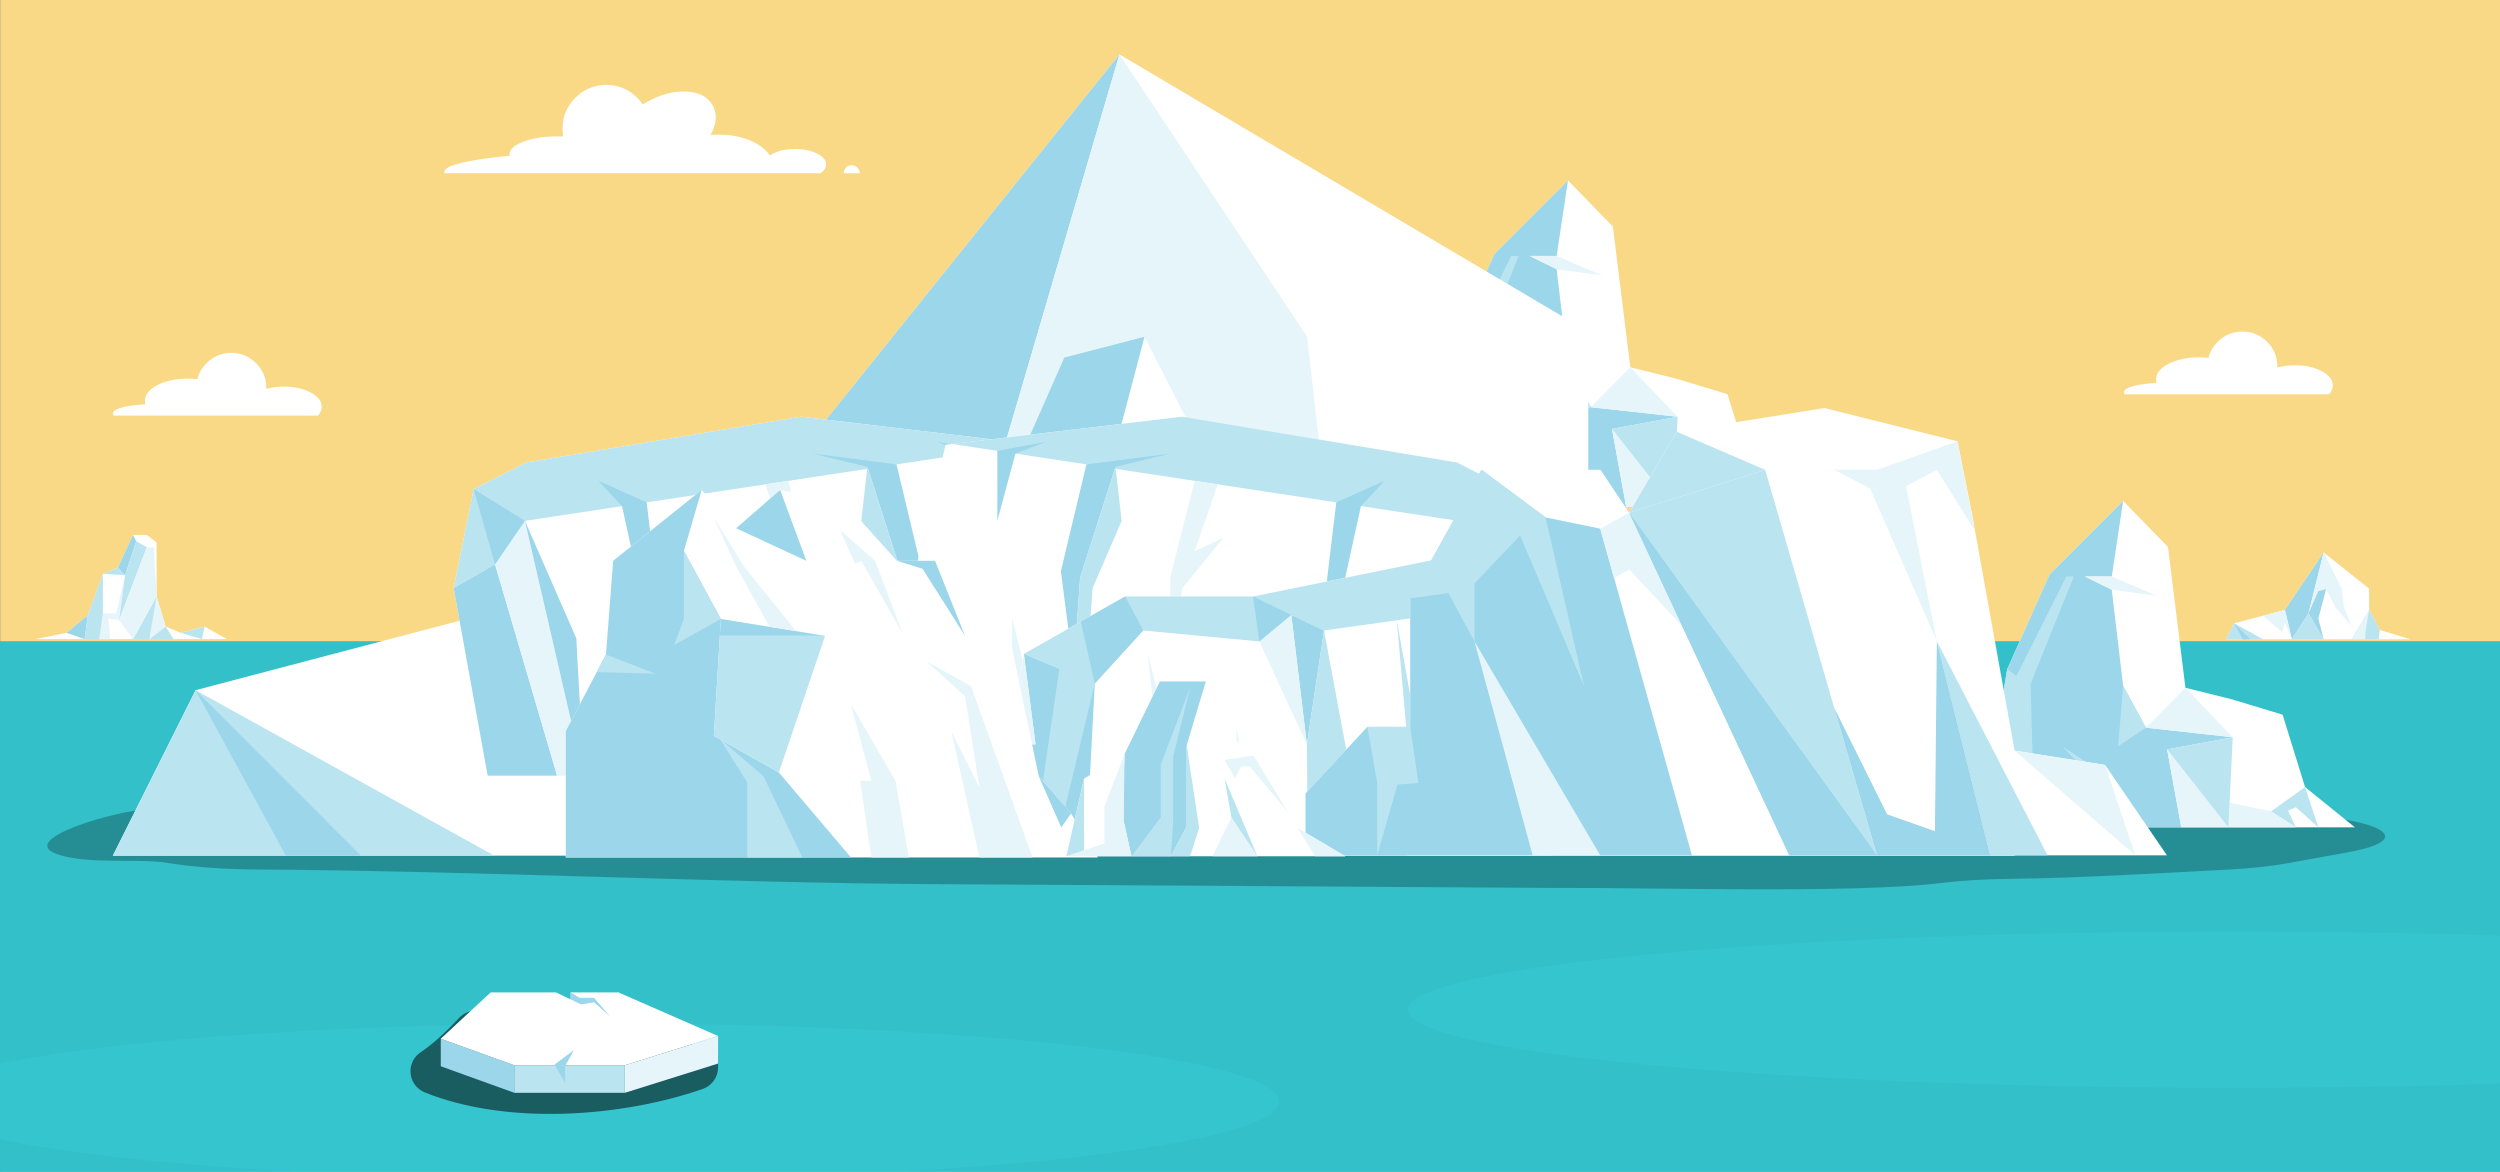 <?xml version="1.0" encoding="utf-8"?>
<!-- Generator: Adobe Illustrator 25.4.1, SVG Export Plug-In . SVG Version: 6.00 Build 0)  -->
<svg version="1.1" id="Layer_1" xmlns="http://www.w3.org/2000/svg" xmlns:xlink="http://www.w3.org/1999/xlink" x="0px" y="0px"
	 viewBox="0 0 1920 900" style="enable-background:new 0 0 1920 900;" xml:space="preserve">
<rect x="0" y="0" width="1920" height="900" fill="#808080" stroke="none"/>
<style type="text/css">
	.st0{fill:#F9D986;}
	.st1{fill:#FFFFFF;}
	.st2{fill:#33C0C9;}
	.st3{opacity:0.1;fill:#40F2FF;}
	.st4{fill:#BBE4F1;}
	.st5{fill:#9BD6EA;}
	.st6{fill:#E6F5FA;}
	.st7{opacity:0.5;fill:#195D61;}
	.st8{fill:#195D61;}
</style>
<rect x="0.19" y="-1.31" class="st0" width="1920" height="902.23"/>
<g transform="matrix( 1, 0, 0, 1, 61.2,-104.95) ">
	<g>
		<g id="Layer6_4_FILL_00000125589061915059083400000012511974465772797612_">
			<path class="st1" d="M97.47,383.81c-3.6,3.62-5.96,7.74-7.1,12.35c-2.4-0.27-4.91-0.4-7.55-0.4c-9.03,0-16.75,1.65-23.15,4.95
				c-6.37,3.33-9.55,7.33-9.55,12c0,0.96,0.13,1.9,0.4,2.8c-6.34,0.19-11.88,0.86-16.6,2c-5.63,1.4-8.45,3.08-8.45,5.05
				c0,0.54,0.2,1.06,0.6,1.55h156.9c1.93-2.05,2.9-4.32,2.9-6.8c0-4.27-2.83-7.92-8.5-10.95c-5.67-3-12.5-4.5-20.5-4.5
				c-4.97,0-9.49,0.57-13.55,1.7c0-0.24,0-0.49,0-0.75c0-7.4-2.63-13.73-7.9-19c-5.23-5.23-11.55-7.85-18.95-7.85
				S102.73,378.57,97.47,383.81z"/>
		</g>
	</g>
</g>
<g transform="matrix( 1, 0, 0, 1, 61.2,-104.95) ">
	<g>
		<g id="Layer6_4_FILL_1_">
			<path class="st1" d="M1642,367.44c-3.6,3.62-5.96,7.74-7.1,12.35c-2.4-0.27-4.91-0.4-7.55-0.4c-9.03,0-16.75,1.65-23.15,4.95
				c-6.37,3.33-9.55,7.33-9.55,12c0,0.96,0.13,1.9,0.4,2.8c-6.34,0.19-11.88,0.86-16.6,2c-5.63,1.4-8.45,3.08-8.45,5.05
				c0,0.54,0.2,1.06,0.6,1.55h156.9c1.93-2.05,2.9-4.32,2.9-6.8c0-4.27-2.83-7.92-8.5-10.95c-5.67-3-12.5-4.5-20.5-4.5
				c-4.97,0-9.49,0.57-13.55,1.7c0-0.24,0-0.49,0-0.75c0-7.4-2.63-13.73-7.9-19c-5.23-5.23-11.55-7.85-18.95-7.85
				S1647.26,362.2,1642,367.44z"/>
		</g>
	</g>
</g>
<g transform="matrix( 1, 0, 0, 1, -272.65,-83.25) ">
	<g>
		<g id="Layer6_5_FILL_00000053525383517031356990000017120514456890894773_">
			<path class="st1" d="M920.58,216.33h12.4c0-1.7-0.62-3.17-1.85-4.4c-1.2-1.2-2.65-1.8-4.35-1.8s-3.17,0.6-4.4,1.8
				C921.18,213.17,920.58,214.63,920.58,216.33 M768.88,161.93c-0.87,0.5-1.72,1.02-2.55,1.55c-1.23-1.8-2.67-3.52-4.3-5.15
				c-6.57-6.57-14.48-9.85-23.75-9.85c-9.27,0-17.18,3.28-23.75,9.85c-6.57,6.57-9.85,14.48-9.85,23.75c0,2.07,0.17,4.07,0.5,6
				c-1.5-0.07-3.03-0.1-4.6-0.1c-10.1,0-18.73,1.35-25.9,4.05c-7.13,2.7-10.7,5.97-10.7,9.8c0,0.36,0.03,0.71,0.1,1.05
				c-5.37,0.5-10.52,1.07-15.45,1.7c-23.17,2.97-34.75,6.55-34.75,10.75c0,0.34,0.07,0.67,0.2,1h288.6c2.93-1.98,4.4-4.26,4.4-6.85
				c0-3.27-2.33-6.05-7-8.35c-4.63-2.3-10.23-3.45-16.8-3.45c-6.57,0-12.18,1.15-16.85,3.45c-0.98,0.48-1.86,0.98-2.65,1.5
				c-1.98-3.21-5.16-6.12-9.55-8.75c-8.07-4.8-17.82-7.2-29.25-7.2c-2.26,0-4.46,0.08-6.6,0.25c0.04-0.02,0.08-0.06,0.1-0.1
				c4.67-8.8,5.12-16.45,1.35-22.95c-3.73-6.5-10.58-9.93-20.55-10.3C789.35,153.18,779.21,155.97,768.88,161.93z"/>
		</g>
	</g>
</g>
<g transform="matrix( 1, 0, 0, 1, 61.2,-104.95) ">
	<g>
		<g id="Layer6_4_FILL_3_">
			<path class="st1" d="M97.47,1414.14c-3.6,3.62-5.96,7.74-7.1,12.35c-2.4-0.27-4.91-0.4-7.55-0.4c-9.03,0-16.75,1.65-23.15,4.95
				c-6.37,3.33-9.55,7.33-9.55,12c0,0.96,0.13,1.9,0.4,2.8c-6.34,0.19-11.88,0.86-16.6,2c-5.63,1.4-8.45,3.08-8.45,5.05
				c0,0.54,0.2,1.06,0.6,1.55h156.9c1.93-2.05,2.9-4.32,2.9-6.8c0-4.27-2.83-7.92-8.5-10.95c-5.67-3-12.5-4.5-20.5-4.5
				c-4.97,0-9.49,0.57-13.55,1.7c0-0.24,0-0.49,0-0.75c0-7.4-2.63-13.73-7.9-19c-5.23-5.23-11.55-7.85-18.95-7.85
				S102.73,1408.91,97.47,1414.14z"/>
		</g>
	</g>
</g>
<g transform="matrix( 1, 0, 0, 1, 61.2,-104.95) ">
	<g>
		<g id="Layer6_4_FILL_2_">
			<path class="st1" d="M1642,1397.77c-3.6,3.62-5.96,7.74-7.1,12.35c-2.4-0.27-4.91-0.4-7.55-0.4c-9.03,0-16.75,1.65-23.15,4.95
				c-6.37,3.33-9.55,7.33-9.55,12c0,0.96,0.13,1.9,0.4,2.8c-6.34,0.19-11.88,0.86-16.6,2c-5.63,1.4-8.45,3.08-8.45,5.05
				c0,0.54,0.2,1.06,0.6,1.55h156.9c1.93-2.05,2.9-4.32,2.9-6.8c0-4.27-2.83-7.92-8.5-10.95c-5.67-3-12.5-4.5-20.5-4.5
				c-4.97,0-9.49,0.57-13.55,1.7c0-0.24,0-0.49,0-0.75c0-7.4-2.63-13.73-7.9-19c-5.23-5.23-11.55-7.85-18.95-7.85
				S1647.26,1392.54,1642,1397.77z"/>
		</g>
	</g>
</g>
<g transform="matrix( 1, 0, 0, 1, -272.65,-83.25) ">
	<g>
		<g id="Layer6_5_FILL_1_">
			<path class="st1" d="M920.58,1246.67h12.4c0-1.7-0.62-3.17-1.85-4.4c-1.2-1.2-2.65-1.8-4.35-1.8s-3.17,0.6-4.4,1.8
				C921.18,1243.51,920.58,1244.97,920.58,1246.67 M768.88,1192.27c-0.87,0.5-1.72,1.02-2.55,1.55c-1.23-1.8-2.67-3.52-4.3-5.15
				c-6.57-6.57-14.48-9.85-23.75-9.85c-9.27,0-17.18,3.28-23.75,9.85c-6.57,6.57-9.85,14.48-9.85,23.75c0,2.07,0.17,4.07,0.5,6
				c-1.5-0.07-3.03-0.1-4.6-0.1c-10.1,0-18.73,1.35-25.9,4.05c-7.13,2.7-10.7,5.97-10.7,9.8c0,0.36,0.03,0.71,0.1,1.05
				c-5.37,0.5-10.52,1.07-15.45,1.7c-23.17,2.97-34.75,6.55-34.75,10.75c0,0.34,0.07,0.67,0.2,1h288.6c2.93-1.98,4.4-4.26,4.4-6.85
				c0-3.27-2.33-6.05-7-8.35c-4.63-2.3-10.23-3.45-16.8-3.45c-6.57,0-12.18,1.15-16.85,3.45c-0.98,0.48-1.86,0.98-2.65,1.5
				c-1.98-3.21-5.16-6.12-9.55-8.75c-8.07-4.8-17.82-7.2-29.25-7.2c-2.26,0-4.46,0.08-6.6,0.25c0.04-0.02,0.08-0.06,0.1-0.1
				c4.67-8.8,5.12-16.45,1.35-22.95c-3.73-6.5-10.58-9.93-20.55-10.3C789.35,1183.52,779.21,1186.31,768.88,1192.27z"/>
		</g>
	</g>
</g>
<g>
	<rect y="492.45" class="st2" width="1920" height="407.55"/>
</g>
<g>
	<rect y="1522.79" class="st2" width="1920" height="407.55"/>
</g>
<ellipse class="st3" cx="458.25" cy="845.96" rx="524.2" ry="60.07"/>
<ellipse class="st3" cx="1714.75" cy="775.42" rx="633.8" ry="60.07"/>
<ellipse class="st3" cx="458.25" cy="1876.3" rx="524.2" ry="60.07"/>
<ellipse class="st3" cx="1714.75" cy="1805.76" rx="633.8" ry="60.07"/>
<g>
	<polygon class="st1" points="174.46,490.86 157.1,481.22 138.79,486.04 127.22,481.22 120.28,458.08 120.28,416.62 112.76,410.84 
		102.15,410.84 90.58,435.9 79.01,440.72 67.44,472.54 51.05,486.04 26.95,490.86 	"/>
	<polygon class="st4" points="79.01,440.72 96.06,441.78 90.58,435.9 	"/>
	<polygon class="st5" points="96.06,441.78 104.68,415.7 102.15,410.84 90.58,435.9 	"/>
	<polygon class="st5" points="67.44,472.54 65,490.86 51.05,486.04 	"/>
	<polygon class="st6" points="96.06,441.78 89.21,471.07 79.01,471.07 76.27,490.86 84.61,490.86 83.24,474.72 91.42,476.38 	"/>
	<polygon class="st4" points="104.68,415.7 112.75,420.34 91.42,476.38 96.06,441.78 	"/>
	<polygon class="st6" points="120.28,458.08 114.74,490.86 127.22,481.22 	"/>
	<polygon class="st4" points="120.28,458.08 102.09,490.86 114.74,490.86 	"/>
	<polygon class="st6" points="112.75,420.34 118.04,420.34 120.28,458.08 102.09,490.86 91.42,476.38 	"/>
	<polygon class="st4" points="79.01,440.72 79.01,471.07 76.27,490.86 65,490.86 67.44,472.54 	"/>
	<polygon class="st4" points="138.79,486.04 155.19,490.86 157.1,481.22 	"/>
	<polygon class="st4" points="127.22,481.22 133.31,490.86 114.74,490.86 	"/>
</g>
<g>
	<polygon class="st1" points="1851.27,491 1827.67,483.81 1819.46,468.42 1819.46,452.01 1784.58,424.3 1754.82,468.42 
		1715.83,478.68 1709.68,491 	"/>
	<polygon class="st5" points="1784.58,424.3 1772.95,470.99 1760.16,491 1754.82,468.42 	"/>
	<polygon class="st4" points="1715.83,478.68 1738.06,491 1709.68,491 	"/>
	<polygon class="st4" points="1772.95,470.99 1784.58,491 1760.16,491 	"/>
	<polygon class="st4" points="1819.46,468.42 1805.98,491 1826.92,491 1827.67,483.81 	"/>
	<path class="st6" d="M1816.83,491c-1.54,0,2.63-22.57,2.63-22.57L1805.98,491H1816.83z"/>
	<polygon class="st6" points="1754.82,468.42 1760.16,491 1754.82,478.68 1752.63,485.57 1738.06,472.83 	"/>
	<polygon class="st6" points="1784.58,424.3 1772.95,470.99 1780.47,453.93 1786.44,452.38 1793.58,466.34 1805.98,480.99 
		1800.09,466.03 1798.54,452.38 	"/>
	<polygon class="st5" points="1786.44,452.38 1780.47,475.02 1784.58,491 1772.95,470.99 1780.47,453.93 	"/>
	<polygon class="st5" points="1715.83,478.68 1722.55,491 1728.13,491 	"/>
</g>
<g>
	<polygon class="st1" points="174.46,1521.2 157.1,1511.56 138.79,1516.38 127.22,1511.56 120.28,1488.42 120.28,1446.96 
		112.76,1441.17 102.15,1441.17 90.58,1466.24 79.01,1471.06 67.44,1502.88 51.05,1516.38 26.95,1521.2 	"/>
	<polygon class="st4" points="79.01,1471.06 96.06,1472.12 90.58,1466.24 	"/>
	<polygon class="st5" points="96.06,1472.12 104.68,1446.04 102.15,1441.17 90.58,1466.24 	"/>
	<polygon class="st5" points="67.44,1502.88 65,1521.2 51.05,1516.38 	"/>
	<polygon class="st6" points="96.06,1472.12 89.21,1501.41 79.01,1501.41 76.27,1521.2 84.61,1521.2 83.24,1505.06 91.42,1506.72 	
		"/>
	<polygon class="st4" points="104.68,1446.04 112.75,1450.68 91.42,1506.72 96.06,1472.12 	"/>
	<polygon class="st6" points="120.28,1488.42 114.74,1521.2 127.22,1511.56 	"/>
	<polygon class="st4" points="120.28,1488.42 102.09,1521.2 114.74,1521.2 	"/>
	<polygon class="st6" points="112.75,1450.68 118.04,1450.68 120.28,1488.42 102.09,1521.2 91.42,1506.72 	"/>
	<polygon class="st4" points="79.01,1471.06 79.01,1501.41 76.27,1521.2 65,1521.2 67.44,1502.88 	"/>
	<polygon class="st4" points="138.79,1516.38 155.19,1521.2 157.1,1511.56 	"/>
	<polygon class="st4" points="127.22,1511.56 133.31,1521.2 114.74,1521.2 	"/>
</g>
<g>
	<polygon class="st1" points="1851.27,1521.34 1827.67,1514.15 1819.46,1498.76 1819.46,1482.34 1784.58,1454.64 1754.82,1498.76 
		1715.83,1509.02 1709.68,1521.34 	"/>
	<polygon class="st5" points="1784.58,1454.64 1772.95,1501.33 1760.16,1521.34 1754.82,1498.76 	"/>
	<polygon class="st4" points="1715.83,1509.02 1738.06,1521.34 1709.68,1521.34 	"/>
	<polygon class="st4" points="1772.95,1501.33 1784.58,1521.34 1760.16,1521.34 	"/>
	<polygon class="st4" points="1819.46,1498.76 1805.98,1521.34 1826.92,1521.34 1827.67,1514.15 	"/>
	<path class="st6" d="M1816.83,1521.34c-1.54,0,2.63-22.57,2.63-22.57l-13.48,22.57H1816.83z"/>
	<polygon class="st6" points="1754.82,1498.76 1760.16,1521.34 1754.82,1509.02 1752.63,1515.91 1738.06,1503.17 	"/>
	<polygon class="st6" points="1784.58,1454.64 1772.95,1501.33 1780.47,1484.27 1786.44,1482.72 1793.58,1496.68 1805.98,1511.33 
		1800.09,1496.37 1798.54,1482.72 	"/>
	<polygon class="st5" points="1786.44,1482.72 1780.47,1505.36 1784.58,1521.34 1772.95,1501.33 1780.47,1484.27 	"/>
	<polygon class="st5" points="1715.83,1509.02 1722.55,1521.34 1728.13,1521.34 	"/>
</g>
<path class="st7" d="M1803.03,654.59c56.78-10.28,25.05-27.3-56.01-29.95c-112.31-3.68-246.48-4.93-306.4-6.66
	c-237.17-5.82-696.1-6.14-930.33,6.07c-5.55,0.29-11.2,0.51-16.95,0.64c-82.13,1.85-260.17-13.4-383.46-2.83
	c-28.31,2.43-110.93,27.42-53.96,37.09c22.63,3.84,54.56,0.7,72,3.66c18.64,3.16,43.52,5.01,69.73,5.17
	c165.61,1.01,357.72,10.24,515.42,11.21c83.72,0.42,394.61,2.48,478.5,2.93c2.11,0.01,4.2,0.01,6.3,0
	c68.1-0.33,226.27,4.46,292.91-3.77c15.55-1.92,34.15-2.99,53.27-3.2c53.78-0.61,114.71-4.41,166.09-7.03
	c17.6-0.9,33.5-2.57,46.13-4.85C1768.48,660.85,1785.16,657.83,1803.03,654.59z"/>
<g>
	<polygon class="st1" points="1382.22,389.26 1061.17,389.26 1099.91,358.28 1115.23,267.73 1147.77,195 1204.23,138.55 
		1238.68,173.96 1252.07,282.09 1287.47,290.85 1326.71,302.74 1343.93,358.28 	"/>
	<polygon class="st5" points="1238,329.37 1248.87,389.26 1061.17,389.26 1099.91,358.28 1115.23,267.73 1147.77,195 
		1204.23,138.55 1195.49,196.58 1174.82,196.58 1195.49,206.74 1204.23,280.58 1221.69,312.72 1288.41,320.06 	"/>
	<polygon class="st6" points="1195.49,196.58 1230.27,211.5 1195.49,206.74 1174.82,196.58 	"/>
	<polygon class="st6" points="1099.91,358.28 1136.19,389.26 1095.7,389.26 	"/>
	<polygon class="st4" points="1343.93,358.28 1317.81,377.04 1336.86,389.26 1330.87,376.45 1336.86,373.77 1354.13,389.26 	"/>
	<polygon class="st4" points="1136.19,389.26 1133.13,279.09 1166.36,196.58 1160.6,196.58 1122.3,272.99 1115.23,267.73 
		1099.91,358.28 	"/>
	<polygon class="st6" points="1252.07,282.09 1221.69,312.72 1288.41,320.06 	"/>
	<polygon class="st4" points="1204.23,280.58 1200.35,327.02 1221.69,312.72 	"/>
	<polygon class="st6" points="1238,329.37 1285.06,389.26 1248.87,389.26 	"/>
	<polygon class="st6" points="1317.81,377.04 1285.98,370.31 1285.06,389.26 1336.86,389.26 	"/>
	<polygon class="st4" points="1238,329.37 1285.06,389.26 1288.41,320.06 	"/>
	<polygon class="st4" points="1200.35,389.26 1191.77,349.81 1157.63,327.02 1178.99,349.81 1178.99,389.26 	"/>
</g>
<g>
	<polygon class="st1" points="1808.56,635.4 1487.51,635.4 1526.25,604.43 1541.57,513.88 1574.11,441.14 1630.57,384.7 
		1665.02,420.1 1678.41,528.24 1713.81,537 1753.05,548.89 1770.27,604.43 	"/>
	<polygon class="st5" points="1664.34,575.52 1675.21,635.4 1487.51,635.4 1526.25,604.43 1541.57,513.88 1574.11,441.14 
		1630.57,384.7 1621.83,442.73 1601.16,442.73 1621.83,452.88 1630.57,526.72 1648.03,558.87 1714.75,566.21 	"/>
	<polygon class="st6" points="1621.83,442.73 1656.61,457.65 1621.83,452.88 1601.16,442.73 	"/>
	<polygon class="st6" points="1526.25,604.43 1562.53,635.4 1522.04,635.4 	"/>
	<polygon class="st4" points="1770.27,604.43 1744.15,623.19 1763.2,635.4 1757.21,622.6 1763.2,619.92 1780.47,635.4 	"/>
	<polygon class="st4" points="1562.53,635.4 1559.47,525.24 1592.7,442.73 1586.94,442.73 1548.64,519.13 1541.57,513.88 
		1526.25,604.43 	"/>
	<polygon class="st6" points="1678.41,528.24 1648.03,558.87 1714.75,566.21 	"/>
	<polygon class="st4" points="1630.57,526.72 1626.69,573.17 1648.03,558.87 	"/>
	<polygon class="st6" points="1664.34,575.52 1711.4,635.4 1675.21,635.4 	"/>
	<polygon class="st6" points="1744.15,623.19 1712.32,616.46 1711.4,635.4 1763.2,635.4 	"/>
	<polygon class="st4" points="1664.34,575.52 1711.4,635.4 1714.75,566.21 	"/>
	<polygon class="st4" points="1626.69,635.4 1618.11,595.95 1583.97,573.17 1605.33,595.95 1605.33,635.4 	"/>
</g>
<g>
	<polygon class="st1" points="1548.07,657.13 1304.5,583 1219.78,424.15 1219.78,254.72 859.73,41.79 552.62,424.15 150.21,530.05 
		86.67,657.13 	"/>
	<polygon class="st5" points="859.73,41.79 739.73,450.66 607.7,657.13 552.62,424.15 	"/>
	<polygon class="st4" points="150.21,530.05 379.59,657.13 86.67,657.13 	"/>
	<polygon class="st4" points="739.73,450.66 859.73,657.13 607.7,657.13 	"/>
	<polygon class="st4" points="1219.78,424.15 1080.67,657.13 1296.76,657.13 1304.5,583 	"/>
	<path class="st6" d="M1192.59,657.13c-15.87,0,27.19-232.98,27.19-232.98l-139.11,232.98H1192.59z"/>
	<polygon class="st6" points="552.62,424.15 607.7,657.13 552.62,530.05 530.05,601.15 379.59,469.69 	"/>
	<polygon class="st6" points="859.73,41.79 739.73,450.66 817.37,274.58 878.99,258.58 952.62,402.64 1080.67,553.89 
		1019.85,399.44 1003.84,258.58 	"/>
	<polygon class="st5" points="878.99,258.58 817.37,492.26 859.73,657.13 739.73,450.66 817.37,274.58 	"/>
	<polygon class="st5" points="150.21,530.05 219.52,657.13 277.14,657.13 	"/>
</g>
<g>
	<polygon class="st1" points="818.2,431.2 781.87,595.73 374.52,595.73 348.41,451.63 363.75,375.62 404.03,355.19 615.08,320 
		791.76,340.97 796.63,341.55 	"/>
	<polygon class="st4" points="791.76,340.97 403.14,400.03 380.19,433.47 348.41,451.63 363.75,375.62 404.03,355.19 615.08,320 	
		"/>
	<polygon class="st5" points="380.19,433.47 427.85,595.73 374.52,595.73 348.41,451.63 	"/>
	<polygon class="st5" points="688.52,356.66 708.13,438.67 698.32,514.6 693.37,443.69 666.14,358.5 624.16,348.37 	"/>
	<polygon class="st5" points="496.64,385.82 459.62,369.28 477.7,388.69 496.64,475.13 501.61,586.66 507.28,475.13 	"/>
	<polygon class="st6" points="403.14,400.03 448.28,595.73 427.85,595.73 380.19,433.47 	"/>
	<polygon class="st6" points="745.57,595.73 767.13,492.48 745.57,556.02 745.57,475.13 724.01,559.43 688.52,595.73 	"/>
	<polygon class="st6" points="551.54,595.73 551.54,509.5 539.06,456.18 539.06,501.79 526.19,576.45 514.09,595.73 	"/>
	<polygon class="st6" points="605.44,369.28 624.16,443.69 624.16,514.6 614.8,451.63 583.31,412.97 605.44,423.26 587.64,371.99 	
		"/>
	<polygon class="st5" points="756.94,346.26 756.94,400.03 743.04,348.37 719.47,339.29 	"/>
	<polygon class="st5" points="363.75,375.62 403.14,400.03 380.19,433.47 	"/>
	<polygon class="st5" points="448.28,595.73 442.61,490.21 403.14,400.03 	"/>
	<polygon class="st4" points="688.52,595.73 698.32,514.6 693.37,443.69 666.14,358.5 661.46,400.03 683.73,451.63 688.52,514.6 	
		"/>
</g>
<g>
	<polygon class="st1" points="704.68,431.2 741.01,595.73 1148.37,595.73 1174.47,451.63 1159.13,375.62 1118.86,355.19 907.8,320 
		731.12,340.97 726.25,341.55 	"/>
	<polygon class="st4" points="731.12,340.97 1119.74,400.03 1142.69,433.47 1174.47,451.63 1159.13,375.62 1118.86,355.19 
		907.8,320 	"/>
	<polygon class="st5" points="1142.69,433.47 1095.03,595.73 1148.37,595.73 1174.47,451.63 	"/>
	<polygon class="st5" points="834.36,356.66 814.76,438.67 824.56,514.6 829.51,443.69 856.74,358.5 898.73,348.37 	"/>
	<polygon class="st5" points="1026.25,385.82 1063.27,369.28 1045.18,388.69 1026.25,475.13 1021.27,586.66 1015.6,475.13 	"/>
	<polygon class="st6" points="1119.74,400.03 1074.6,595.73 1095.03,595.73 1142.69,433.47 	"/>
	<polygon class="st6" points="777.31,595.73 755.75,492.48 777.31,556.02 777.31,475.13 798.87,559.43 834.36,595.73 	"/>
	<polygon class="st6" points="971.35,595.73 971.35,509.5 983.83,456.18 983.83,501.79 996.7,576.45 1008.79,595.73 	"/>
	<polygon class="st6" points="917.45,369.28 898.73,443.69 898.73,514.6 908.09,451.63 939.58,412.97 917.45,423.26 935.24,371.99 	
		"/>
	<polygon class="st5" points="765.94,346.26 765.94,400.03 779.84,348.37 803.41,339.29 	"/>
	<polygon class="st5" points="1159.13,375.62 1119.74,400.03 1142.69,433.47 	"/>
	<polygon class="st5" points="1074.6,595.73 1080.28,490.21 1119.74,400.03 	"/>
	<polygon class="st4" points="834.36,595.73 824.56,514.6 829.51,443.69 856.74,358.5 861.43,400.03 839.15,451.63 834.36,514.6 	
		"/>
</g>
<g>
	<polygon class="st1" points="1155.79,638.74 779.13,638.73 767.14,618.38 786.33,502.19 864.15,458.09 962.35,458.09 
		1138.41,422.38 1148.01,553.76 1175.56,632.74 	"/>
	<polygon class="st4" points="1138.41,422.38 1110.28,471.07 1016.87,484.23 991.72,472.27 967.15,492.63 877.92,484.23 
		840.81,524.94 786.33,502.19 864.15,458.09 962.35,458.09 	"/>
	<polygon class="st5" points="1016.87,484.23 1003.69,571.66 991.72,472.27 	"/>
	<polygon class="st6" points="967.15,492.63 1003.69,571.66 991.72,472.27 	"/>
	<polygon class="st5" points="840.81,524.94 834.82,638.73 788.11,638.73 786.33,571.66 795.3,571.66 786.33,502.19 	"/>
	<polygon class="st6" points="786.33,502.19 795.3,571.66 786.33,571.66 788.11,638.73 779.13,638.73 767.14,618.38 	"/>
	<polygon class="st4" points="840.81,524.94 813.57,638.74 795.3,638.73 813.57,513.56 	"/>
	<polygon class="st6" points="1110.28,471.07 1148.01,553.76 1155.79,638.74 1122.26,547.71 	"/>
	<polygon class="st4" points="1072.72,476.36 1101.9,638.74 1072.72,638.73 1072.72,571.66 1081.54,576.15 	"/>
	<polygon class="st4" points="1016.87,484.23 1045.61,638.74 1004.29,638.74 1003.69,571.66 	"/>
	<polygon class="st6" points="962.37,638.73 949.79,558.86 949.79,608.65 921.05,544.14 910.27,614.47 881.53,502.19 895.9,638.73 	
		"/>
	<polygon class="st5" points="864.15,458.09 877.92,484.23 840.81,524.94 830.03,477.42 	"/>
	<polygon class="st5" points="962.35,458.09 991.72,472.27 967.15,492.63 	"/>
</g>
<g>
	<polygon class="st1" points="843.16,658.52 434.51,658.52 434.51,561.51 465.37,502.7 470.92,430.68 538.88,376.29 565.32,405.69 
		599.14,376.29 649.12,386.58 688.79,430.68 718.12,430.68 777.01,496.82 797.77,596.15 822.57,624.72 	"/>
	<polygon class="st5" points="653.51,658.52 434.51,658.52 434.51,561.51 465.37,502.7 470.92,430.68 538.88,376.29 525.23,423.13 
		553.62,475.36 548.24,565.11 598.16,593.28 	"/>
	<polygon class="st5" points="688.79,430.68 708.52,436.84 741.15,488.34 718.12,430.68 	"/>
	<polygon class="st5" points="599.14,376.29 619.27,430.68 565.32,405.69 	"/>
	<polygon class="st5" points="797.77,596.15 815.05,635.49 822.57,624.72 	"/>
	<polygon class="st5" points="553.62,475.36 633.67,488.34 552.84,488.34 	"/>
	<polygon class="st6" points="711.4,507.81 745.72,527.05 792.98,658.52 752.19,658.52 730.6,561.51 752.19,604.79 741.15,534.73 	
		"/>
	<polygon class="st4" points="633.67,488.34 598.16,593.28 548.24,565.11 552.84,488.34 	"/>
	<polygon class="st6" points="645.19,407.09 672.06,430.68 693.17,486.44 661.5,430.68 656.7,433 	"/>
	<polygon class="st6" points="565.32,434.92 590.95,481.31 611.45,484.74 571.24,434.92 548.24,397.49 	"/>
	<polygon class="st4" points="616.18,658.52 586.37,596.15 552.84,567.36 573.91,600.95 573.91,658.52 	"/>
	<polygon class="st4" points="465.37,502.7 503.35,517.4 458.31,516.16 	"/>
	<polygon class="st6" points="653.51,540.81 687.75,599.67 697.97,658.52 669.18,658.52 660.54,599.67 669.18,599.67 	"/>
	<polygon class="st4" points="525.23,423.13 525.23,475.36 517.75,495.38 553.62,475.36 	"/>
</g>
<g>
	<polygon class="st1" points="1664.22,656.9 1002.64,656.9 1002.64,609.38 1050.11,558.25 1083.05,558.25 1083.05,459.54 
		1137.84,360.83 1229.23,360.83 1251.19,393.77 1287.74,331.6 1401.03,313.36 1503.35,338.92 1514.33,393.77 1547.21,576.49 
		1616.69,587.47 	"/>
	<polygon class="st5" points="1299.4,656.9 1002.64,656.9 1002.64,609.38 1050.11,558.25 1083.05,558.25 1083.05,459.54 
		1137.84,360.83 1186.96,397.37 1228.97,406.02 	"/>
	<polygon class="st4" points="1251.19,393.77 1355.65,360.83 1287.74,331.6 	"/>
	<polygon class="st4" points="1355.65,360.83 1441.55,656.9 1374.19,656.9 1251.19,393.77 	"/>
	<polygon class="st4" points="1050.11,558.25 1057.7,601.3 1057.7,656.9 1073.25,602.53 1089.32,601.3 1083.05,558.25 	"/>
	<polygon class="st4" points="1186.96,397.37 1216.61,527.15 1167.44,411.28 1132.38,448.05 1132.38,492.54 1112.34,455.46 
		1083.05,459.54 1137.84,360.83 	"/>
	<polygon class="st6" points="1228.97,406.02 1251.19,393.77 1291.88,480.82 1251.19,437.29 1239.63,443.99 	"/>
	<polygon class="st6" points="1132.38,492.54 1177.07,656.9 1228.97,656.9 	"/>
	<polygon class="st4" points="1487.51,492.54 1528.53,656.9 1572.55,656.9 	"/>
	<polygon class="st5" points="1251.19,393.77 1441.55,656.9 1374.19,656.9 	"/>
	<polygon class="st6" points="1408.65,360.83 1441.55,360.83 1503.35,338.92 1516.86,407.85 1487.51,360.83 1463.86,373.38 
		1487.51,492.54 1436.25,375.13 	"/>
	<polygon class="st6" points="1547.21,576.49 1639.91,656.9 1616.69,587.47 	"/>
	<polygon class="st5" points="1441.55,656.9 1408.65,543.51 1449.29,625.4 1486.03,638.38 1487.51,492.54 1528.53,656.9 	"/>
</g>
<g>
	<g>
		<polygon class="st1" points="818.97,657.6 1033.18,657.6 996.57,635.91 962.68,580.32 936.46,557.75 926.07,523.38 890.82,523.38 
			863.71,578.96 832.52,597.94 		"/>
		<polygon class="st6" points="945.69,627.77 931.27,657.6 965.66,657.6 		"/>
		<polygon class="st6" points="962.68,580.32 940.48,583.59 948.47,597.94 953.07,588.7 959.71,588.7 989.25,623.89 		"/>
		<polygon class="st5" points="926.07,523.38 911.37,572.39 911.37,607 911.37,634.68 899.26,657.6 868.97,657.6 862.92,630.36 
			862.92,596.61 863.71,578.96 890.82,523.38 		"/>
		<polygon class="st4" points="913.97,528.26 900.99,581.04 900.99,631.22 899.26,657.6 868.97,657.6 891.47,627.76 891.47,587.1 		
			"/>
		<polygon class="st6" points="863.71,578.96 848.21,619.32 848.21,647.66 818.97,657.6 868.97,657.6 862.92,630.36 		"/>
		<polygon class="st4" points="832.52,597.94 832.52,652.99 818.97,657.6 		"/>
		<polygon class="st4" points="911.37,572.39 920.96,635.91 913.97,657.6 899.26,657.6 911.37,634.68 		"/>
		<polygon class="st6" points="996.57,635.91 1010.01,657.6 1033.18,657.6 		"/>
	</g>
	<polygon class="st4" points="940.48,597.94 945.69,627.77 965.66,657.6 	"/>
</g>
<path class="st7" d="M1803.03,1684.93c56.78-10.28,25.05-27.3-56.01-29.95c-112.31-3.68-246.48-4.93-306.4-6.66
	c-237.17-5.82-696.1-6.14-930.33,6.07c-5.55,0.29-11.2,0.51-16.95,0.64c-82.13,1.85-260.17-13.4-383.46-2.83
	c-28.31,2.43-110.93,27.42-53.96,37.09c22.63,3.84,54.56,0.7,72,3.66c18.64,3.16,43.52,5.01,69.73,5.17
	c165.61,1.01,357.72,10.24,515.42,11.21c83.72,0.42,394.61,2.48,478.5,2.93c2.11,0.01,4.2,0.01,6.3,0
	c68.1-0.33,226.27,4.46,292.91-3.77c15.55-1.92,34.15-2.99,53.27-3.2c53.78-0.61,114.71-4.41,166.09-7.03
	c17.6-0.9,33.5-2.57,46.13-4.85C1768.48,1691.18,1785.16,1688.17,1803.03,1684.93z"/>
<g>
	<polygon class="st1" points="1382.22,1419.6 1061.17,1419.6 1099.91,1388.62 1115.23,1298.07 1147.77,1225.34 1204.23,1168.89 
		1238.68,1204.3 1252.07,1312.43 1287.47,1321.19 1326.71,1333.08 1343.93,1388.62 	"/>
	<polygon class="st5" points="1238,1359.71 1248.87,1419.6 1061.17,1419.6 1099.91,1388.62 1115.23,1298.07 1147.77,1225.34 
		1204.23,1168.89 1195.49,1226.92 1174.82,1226.92 1195.49,1237.07 1204.23,1310.91 1221.69,1343.06 1288.41,1350.4 	"/>
	<polygon class="st6" points="1195.49,1226.92 1230.27,1241.84 1195.49,1237.07 1174.82,1226.92 	"/>
	<polygon class="st6" points="1099.91,1388.62 1136.19,1419.6 1095.7,1419.6 	"/>
	<polygon class="st4" points="1343.93,1388.62 1317.81,1407.38 1336.86,1419.6 1330.87,1406.79 1336.86,1404.11 1354.13,1419.6 	"/>
	<polygon class="st4" points="1136.19,1419.6 1133.13,1309.43 1166.36,1226.92 1160.6,1226.92 1122.3,1303.32 1115.23,1298.07 
		1099.91,1388.62 	"/>
	<polygon class="st6" points="1252.07,1312.43 1221.69,1343.06 1288.41,1350.4 	"/>
	<polygon class="st4" points="1204.23,1310.91 1200.35,1357.36 1221.69,1343.06 	"/>
	<polygon class="st6" points="1238,1359.71 1285.06,1419.6 1248.87,1419.6 	"/>
	<polygon class="st6" points="1317.81,1407.38 1285.98,1400.65 1285.06,1419.6 1336.86,1419.6 	"/>
	<polygon class="st4" points="1238,1359.71 1285.06,1419.6 1288.41,1350.4 	"/>
	<polygon class="st4" points="1200.35,1419.6 1191.77,1380.15 1157.63,1357.36 1178.99,1380.15 1178.99,1419.6 	"/>
</g>
<g>
	<polygon class="st1" points="1808.56,1665.74 1487.51,1665.74 1526.25,1634.77 1541.57,1544.22 1574.11,1471.48 1630.57,1415.04 
		1665.02,1450.44 1678.41,1558.58 1713.81,1567.34 1753.05,1579.23 1770.27,1634.77 	"/>
	<polygon class="st5" points="1664.34,1605.86 1675.21,1665.74 1487.51,1665.74 1526.25,1634.77 1541.57,1544.22 1574.11,1471.48 
		1630.57,1415.04 1621.83,1473.07 1601.16,1473.07 1621.83,1483.22 1630.57,1557.06 1648.03,1589.21 1714.75,1596.55 	"/>
	<polygon class="st6" points="1621.83,1473.07 1656.61,1487.99 1621.83,1483.22 1601.16,1473.07 	"/>
	<polygon class="st6" points="1526.25,1634.77 1562.53,1665.74 1522.04,1665.74 	"/>
	<polygon class="st4" points="1770.27,1634.77 1744.15,1653.53 1763.2,1665.74 1757.21,1652.94 1763.2,1650.26 1780.47,1665.74 	"/>
	<polygon class="st4" points="1562.53,1665.74 1559.47,1555.57 1592.7,1473.07 1586.94,1473.07 1548.64,1549.47 1541.57,1544.22 
		1526.25,1634.77 	"/>
	<polygon class="st6" points="1678.41,1558.58 1648.03,1589.21 1714.75,1596.55 	"/>
	<polygon class="st4" points="1630.57,1557.06 1626.69,1603.51 1648.03,1589.21 	"/>
	<polygon class="st6" points="1664.34,1605.86 1711.4,1665.74 1675.21,1665.74 	"/>
	<polygon class="st6" points="1744.15,1653.53 1712.32,1646.8 1711.4,1665.74 1763.2,1665.74 	"/>
	<polygon class="st4" points="1664.34,1605.86 1711.4,1665.74 1714.75,1596.55 	"/>
	<polygon class="st4" points="1626.69,1665.74 1618.11,1626.29 1583.97,1603.51 1605.33,1626.29 1605.33,1665.74 	"/>
</g>
<g>
	<polygon class="st1" points="1548.07,1687.47 1304.5,1613.34 1219.78,1454.49 1219.78,1285.06 859.73,1072.13 552.62,1454.49 
		150.21,1560.39 86.67,1687.47 	"/>
	<polygon class="st5" points="859.73,1072.13 739.73,1481 607.7,1687.47 552.62,1454.49 	"/>
	<polygon class="st4" points="150.21,1560.39 379.59,1687.47 86.67,1687.47 	"/>
	<polygon class="st4" points="739.73,1481 859.73,1687.47 607.7,1687.47 	"/>
	<polygon class="st4" points="1219.78,1454.49 1080.67,1687.47 1296.76,1687.47 1304.5,1613.34 	"/>
	<path class="st6" d="M1192.59,1687.47c-15.87,0,27.19-232.98,27.19-232.98l-139.11,232.98H1192.59z"/>
	<polygon class="st6" points="552.62,1454.49 607.7,1687.47 552.62,1560.39 530.05,1631.49 379.59,1500.03 	"/>
	<polygon class="st6" points="859.73,1072.13 739.73,1481 817.37,1304.92 878.99,1288.92 952.62,1432.98 1080.67,1584.23 
		1019.85,1429.77 1003.84,1288.92 	"/>
	<polygon class="st5" points="878.99,1288.92 817.37,1522.6 859.73,1687.47 739.73,1481 817.37,1304.92 	"/>
	<polygon class="st5" points="150.21,1560.39 219.52,1687.47 277.14,1687.47 	"/>
</g>
<g>
	<polygon class="st1" points="818.2,1461.54 781.87,1626.07 374.52,1626.07 348.41,1481.97 363.75,1405.95 404.03,1385.53 
		615.08,1350.34 791.76,1371.31 796.63,1371.89 	"/>
	<polygon class="st4" points="791.76,1371.31 403.14,1430.36 380.19,1463.81 348.41,1481.97 363.75,1405.95 404.03,1385.53 
		615.08,1350.34 	"/>
	<polygon class="st5" points="380.19,1463.81 427.85,1626.07 374.52,1626.07 348.41,1481.97 	"/>
	<polygon class="st5" points="688.52,1386.99 708.13,1469 698.32,1544.94 693.37,1474.02 666.14,1388.84 624.16,1378.71 	"/>
	<polygon class="st5" points="496.64,1416.16 459.62,1399.62 477.7,1419.03 496.64,1505.47 501.61,1617 507.28,1505.47 	"/>
	<polygon class="st6" points="403.14,1430.36 448.28,1626.07 427.85,1626.07 380.19,1463.81 	"/>
	<polygon class="st6" points="745.57,1626.07 767.13,1522.82 745.57,1586.36 745.57,1505.47 724.01,1589.76 688.52,1626.07 	"/>
	<polygon class="st6" points="551.54,1626.07 551.54,1539.84 539.06,1486.52 539.06,1532.13 526.19,1606.78 514.09,1626.07 	"/>
	<polygon class="st6" points="605.44,1399.62 624.16,1474.02 624.16,1544.94 614.8,1481.97 583.31,1443.31 605.44,1453.6 
		587.64,1402.33 	"/>
	<polygon class="st5" points="756.94,1376.6 756.94,1430.36 743.04,1378.71 719.47,1369.63 	"/>
	<polygon class="st5" points="363.75,1405.95 403.14,1430.36 380.19,1463.81 	"/>
	<polygon class="st5" points="448.28,1626.07 442.61,1520.55 403.14,1430.36 	"/>
	<polygon class="st4" points="688.52,1626.07 698.32,1544.94 693.37,1474.02 666.14,1388.84 661.46,1430.36 683.73,1481.97 
		688.52,1544.94 	"/>
</g>
<g>
	<polygon class="st1" points="704.68,1461.54 741.01,1626.07 1148.37,1626.07 1174.47,1481.97 1159.13,1405.95 1118.86,1385.53 
		907.8,1350.34 731.12,1371.31 726.25,1371.89 	"/>
	<polygon class="st4" points="731.12,1371.31 1119.74,1430.36 1142.69,1463.81 1174.47,1481.97 1159.13,1405.95 1118.86,1385.53 
		907.8,1350.34 	"/>
	<polygon class="st5" points="1142.69,1463.81 1095.03,1626.07 1148.37,1626.07 1174.47,1481.97 	"/>
	<polygon class="st5" points="834.36,1386.99 814.76,1469 824.56,1544.94 829.51,1474.02 856.74,1388.84 898.73,1378.71 	"/>
	<polygon class="st5" points="1026.25,1416.16 1063.27,1399.62 1045.18,1419.03 1026.25,1505.47 1021.27,1617 1015.6,1505.47 	"/>
	<polygon class="st6" points="1119.74,1430.36 1074.6,1626.07 1095.03,1626.07 1142.69,1463.81 	"/>
	<polygon class="st6" points="777.31,1626.07 755.75,1522.82 777.31,1586.36 777.31,1505.47 798.87,1589.76 834.36,1626.07 	"/>
	<polygon class="st6" points="971.35,1626.07 971.35,1539.84 983.83,1486.52 983.83,1532.13 996.7,1606.78 1008.79,1626.07 	"/>
	<polygon class="st6" points="917.45,1399.62 898.73,1474.02 898.73,1544.94 908.09,1481.97 939.58,1443.31 917.45,1453.6 
		935.24,1402.33 	"/>
	<polygon class="st5" points="765.94,1376.6 765.94,1430.36 779.84,1378.71 803.41,1369.63 	"/>
	<polygon class="st5" points="1159.13,1405.95 1119.74,1430.36 1142.69,1463.81 	"/>
	<polygon class="st5" points="1074.6,1626.07 1080.28,1520.55 1119.74,1430.36 	"/>
	<polygon class="st4" points="834.36,1626.07 824.56,1544.94 829.51,1474.02 856.74,1388.84 861.43,1430.36 839.15,1481.97 
		834.36,1544.94 	"/>
</g>
<g>
	<polygon class="st1" points="1155.79,1669.08 779.13,1669.07 767.14,1648.72 786.33,1532.53 864.15,1488.43 962.35,1488.43 
		1138.41,1452.72 1148.01,1584.1 1175.56,1663.08 	"/>
	<polygon class="st4" points="1138.41,1452.72 1110.28,1501.41 1016.87,1514.57 991.72,1502.61 967.15,1522.97 877.92,1514.57 
		840.81,1555.28 786.33,1532.53 864.15,1488.43 962.35,1488.43 	"/>
	<polygon class="st5" points="1016.87,1514.57 1003.69,1602 991.72,1502.61 	"/>
	<polygon class="st6" points="967.15,1522.97 1003.69,1602 991.72,1502.61 	"/>
	<polygon class="st5" points="840.81,1555.28 834.82,1669.07 788.11,1669.07 786.33,1602 795.3,1602 786.33,1532.53 	"/>
	<polygon class="st6" points="786.33,1532.53 795.3,1602 786.33,1602 788.11,1669.07 779.13,1669.07 767.14,1648.72 	"/>
	<polygon class="st4" points="840.81,1555.28 813.57,1669.08 795.3,1669.07 813.57,1543.9 	"/>
	<polygon class="st6" points="1110.28,1501.41 1148.01,1584.1 1155.79,1669.08 1122.26,1578.05 	"/>
	<polygon class="st4" points="1072.72,1506.7 1101.9,1669.08 1072.72,1669.07 1072.72,1602 1081.54,1606.49 	"/>
	<polygon class="st4" points="1016.87,1514.57 1045.61,1669.08 1004.29,1669.08 1003.69,1602 	"/>
	<polygon class="st6" points="962.37,1669.07 949.79,1589.2 949.79,1638.99 921.05,1574.47 910.27,1644.81 881.53,1532.53 
		895.9,1669.07 	"/>
	<polygon class="st5" points="864.15,1488.43 877.92,1514.57 840.81,1555.28 830.03,1507.76 	"/>
	<polygon class="st5" points="962.35,1488.43 991.72,1502.61 967.15,1522.97 	"/>
</g>
<g>
	<polygon class="st1" points="843.16,1688.86 434.51,1688.86 434.51,1591.85 465.37,1533.04 470.92,1461.02 538.88,1406.62 
		565.32,1436.03 599.14,1406.62 649.12,1416.92 688.79,1461.02 718.12,1461.02 777.01,1527.16 797.77,1626.49 822.57,1655.06 	"/>
	<polygon class="st5" points="653.51,1688.86 434.51,1688.86 434.51,1591.85 465.37,1533.04 470.92,1461.02 538.88,1406.62 
		525.23,1453.47 553.62,1505.7 548.24,1595.45 598.16,1623.62 	"/>
	<polygon class="st5" points="688.79,1461.02 708.52,1467.18 741.15,1518.68 718.12,1461.02 	"/>
	<polygon class="st5" points="599.14,1406.62 619.27,1461.02 565.32,1436.03 	"/>
	<polygon class="st5" points="797.77,1626.49 815.05,1665.83 822.57,1655.06 	"/>
	<polygon class="st5" points="553.62,1505.7 633.67,1518.68 552.84,1518.68 	"/>
	<polygon class="st6" points="711.4,1538.15 745.72,1557.39 792.98,1688.86 752.19,1688.86 730.6,1591.85 752.19,1635.12 
		741.15,1565.07 	"/>
	<polygon class="st4" points="633.67,1518.68 598.16,1623.62 548.24,1595.45 552.84,1518.68 	"/>
	<polygon class="st6" points="645.19,1437.43 672.06,1461.02 693.17,1516.77 661.5,1461.02 656.7,1463.34 	"/>
	<polygon class="st6" points="565.32,1465.26 590.95,1511.65 611.45,1515.08 571.24,1465.26 548.24,1427.83 	"/>
	<polygon class="st4" points="616.18,1688.86 586.37,1626.49 552.84,1597.7 573.91,1631.29 573.91,1688.86 	"/>
	<polygon class="st4" points="465.37,1533.04 503.35,1547.74 458.31,1546.49 	"/>
	<polygon class="st6" points="653.51,1571.15 687.75,1630.01 697.97,1688.86 669.18,1688.86 660.54,1630.01 669.18,1630.01 	"/>
	<polygon class="st4" points="525.23,1453.47 525.23,1505.7 517.75,1525.72 553.62,1505.7 	"/>
</g>
<g>
	<polygon class="st1" points="1664.22,1687.24 1002.64,1687.24 1002.64,1639.72 1050.11,1588.59 1083.05,1588.59 1083.05,1489.88 
		1137.84,1391.17 1229.23,1391.17 1251.19,1424.11 1287.74,1361.94 1401.03,1343.7 1503.35,1369.26 1514.33,1424.11 
		1547.21,1606.83 1616.69,1617.81 	"/>
	<polygon class="st5" points="1299.4,1687.24 1002.64,1687.24 1002.64,1639.72 1050.11,1588.59 1083.05,1588.59 1083.05,1489.88 
		1137.84,1391.17 1186.96,1427.71 1228.97,1436.36 	"/>
	<polygon class="st4" points="1251.19,1424.11 1355.65,1391.17 1287.74,1361.94 	"/>
	<polygon class="st4" points="1355.65,1391.17 1441.55,1687.24 1374.19,1687.24 1251.19,1424.11 	"/>
	<polygon class="st4" points="1050.11,1588.59 1057.7,1631.64 1057.7,1687.24 1073.25,1632.87 1089.32,1631.64 1083.05,1588.59 	"/>
	<polygon class="st4" points="1186.96,1427.71 1216.61,1557.48 1167.44,1441.62 1132.38,1478.39 1132.38,1522.88 1112.34,1485.8 
		1083.05,1489.88 1137.84,1391.17 	"/>
	<polygon class="st6" points="1228.97,1436.36 1251.19,1424.11 1291.88,1511.15 1251.19,1467.63 1239.63,1474.33 	"/>
	<polygon class="st6" points="1132.38,1522.88 1177.07,1687.24 1228.97,1687.24 	"/>
	<polygon class="st4" points="1487.51,1522.88 1528.53,1687.24 1572.55,1687.24 	"/>
	<polygon class="st5" points="1251.19,1424.11 1441.55,1687.24 1374.19,1687.24 	"/>
	<polygon class="st6" points="1408.65,1391.17 1441.55,1391.17 1503.35,1369.26 1516.86,1438.18 1487.51,1391.17 1463.86,1403.72 
		1487.51,1522.88 1436.25,1405.47 	"/>
	<polygon class="st6" points="1547.21,1606.83 1639.91,1687.24 1616.69,1617.81 	"/>
	<polygon class="st5" points="1441.55,1687.24 1408.65,1573.85 1449.29,1655.74 1486.03,1668.71 1487.51,1522.88 1528.53,1687.24 	
		"/>
</g>
<g>
	<g>
		<polygon class="st1" points="818.97,1687.94 1033.18,1687.94 996.57,1666.24 962.68,1610.66 936.46,1588.09 926.07,1553.72 
			890.82,1553.72 863.71,1609.3 832.52,1628.28 		"/>
		<polygon class="st6" points="945.69,1658.11 931.27,1687.94 965.66,1687.94 		"/>
		<polygon class="st6" points="962.68,1610.66 940.48,1613.93 948.47,1628.28 953.07,1619.03 959.71,1619.03 989.25,1654.23 		"/>
		<polygon class="st5" points="926.07,1553.72 911.37,1602.73 911.37,1637.34 911.37,1665.02 899.26,1687.94 868.97,1687.94 
			862.92,1660.7 862.92,1626.95 863.71,1609.3 890.82,1553.72 		"/>
		<polygon class="st4" points="913.97,1558.6 900.99,1611.38 900.99,1661.56 899.26,1687.94 868.97,1687.94 891.47,1658.1 
			891.47,1617.44 		"/>
		<polygon class="st6" points="863.71,1609.3 848.21,1649.66 848.21,1678 818.97,1687.94 868.97,1687.94 862.92,1660.7 		"/>
		<polygon class="st4" points="832.52,1628.28 832.52,1683.33 818.97,1687.94 		"/>
		<polygon class="st4" points="911.37,1602.73 920.96,1666.24 913.97,1687.94 899.26,1687.94 911.37,1665.02 		"/>
		<polygon class="st6" points="996.57,1666.24 1010.01,1687.94 1033.18,1687.94 		"/>
	</g>
	<polygon class="st4" points="940.48,1628.28 945.69,1658.11 965.66,1687.94 	"/>
</g>
<path class="st8" d="M551.48,1840.66c-26.14-10.83-93.29-41.83-124.1-34.64c-1.18,0.27-2.37,0.4-3.58,0.41
	c-8.61,0.08-41.86,0.39-58.31,0.18c-4.92-0.06-9.65,1.94-13,5.55c-13.38,14.42-23.25,22.23-29.46,26.34
	c-4.88,3.24-7.81,8.7-7.81,14.56v0c0,7.14,4.35,13.56,10.97,16.24c62.66,25.26,150.01,19.3,213.44-2.62
	c7.07-2.44,11.84-9.07,11.84-16.55C551.47,1845.21,551.47,1840.67,551.48,1840.66C551.47,1840.67,551.48,1840.66,551.48,1840.66z"/>
<g>
	<polygon class="st5" points="338.51,1828.09 338.51,1849.23 394.94,1869.61 394.94,1848.46 	"/>
	<polygon class="st6" points="479.89,1848.46 479.89,1869.61 551.48,1847.15 551.48,1826 	"/>
	<rect x="394.94" y="1848.46" class="st4" width="84.95" height="21.14"/>
	<polygon class="st1" points="551.48,1826 479.89,1848.46 394.94,1848.46 338.5,1828.08 376.8,1792.52 427.06,1792.52 
		438.26,1797.88 438.26,1792.52 475,1792.52 	"/>
	<polygon class="st5" points="456.2,1796.65 444.99,1796.65 438.26,1792.53 438.26,1797.88 446.16,1801.67 456.2,1800.11 
		468.45,1810.84 	"/>
	<polygon class="st5" points="425.94,1847.81 434.03,1862.5 434.03,1849.04 440.76,1836.86 	"/>
</g>
<path class="st8" d="M551.48,810.32c-26.14-10.83-93.29-41.83-124.1-34.64c-1.18,0.27-2.37,0.4-3.58,0.41
	c-8.61,0.08-41.86,0.39-58.31,0.18c-4.92-0.06-9.65,1.94-13,5.55c-13.38,14.42-23.25,22.23-29.46,26.34
	c-4.88,3.24-7.81,8.71-7.81,14.56v0c0,7.14,4.35,13.56,10.97,16.24c62.66,25.26,150.01,19.3,213.44-2.62
	c7.07-2.44,11.84-9.07,11.84-16.55C551.47,814.87,551.47,810.33,551.48,810.32C551.47,810.33,551.48,810.32,551.48,810.32z"/>
<g>
	<polygon class="st5" points="338.51,797.75 338.51,818.89 394.94,839.27 394.94,818.13 	"/>
	<polygon class="st6" points="479.89,818.13 479.89,839.27 551.48,816.81 551.48,795.67 	"/>
	<rect x="394.94" y="818.13" class="st4" width="84.95" height="21.14"/>
	<polygon class="st1" points="551.48,795.66 479.89,818.13 394.94,818.13 338.5,797.74 376.8,762.18 427.06,762.18 438.26,767.54 
		438.26,762.18 475,762.18 	"/>
	<polygon class="st5" points="456.2,766.32 444.99,766.32 438.26,762.19 438.26,767.54 446.16,771.33 456.2,769.77 468.45,780.5 	
		"/>
	<polygon class="st5" points="425.94,817.47 434.03,832.16 434.03,818.71 440.76,806.52 	"/>
</g>
</svg>
